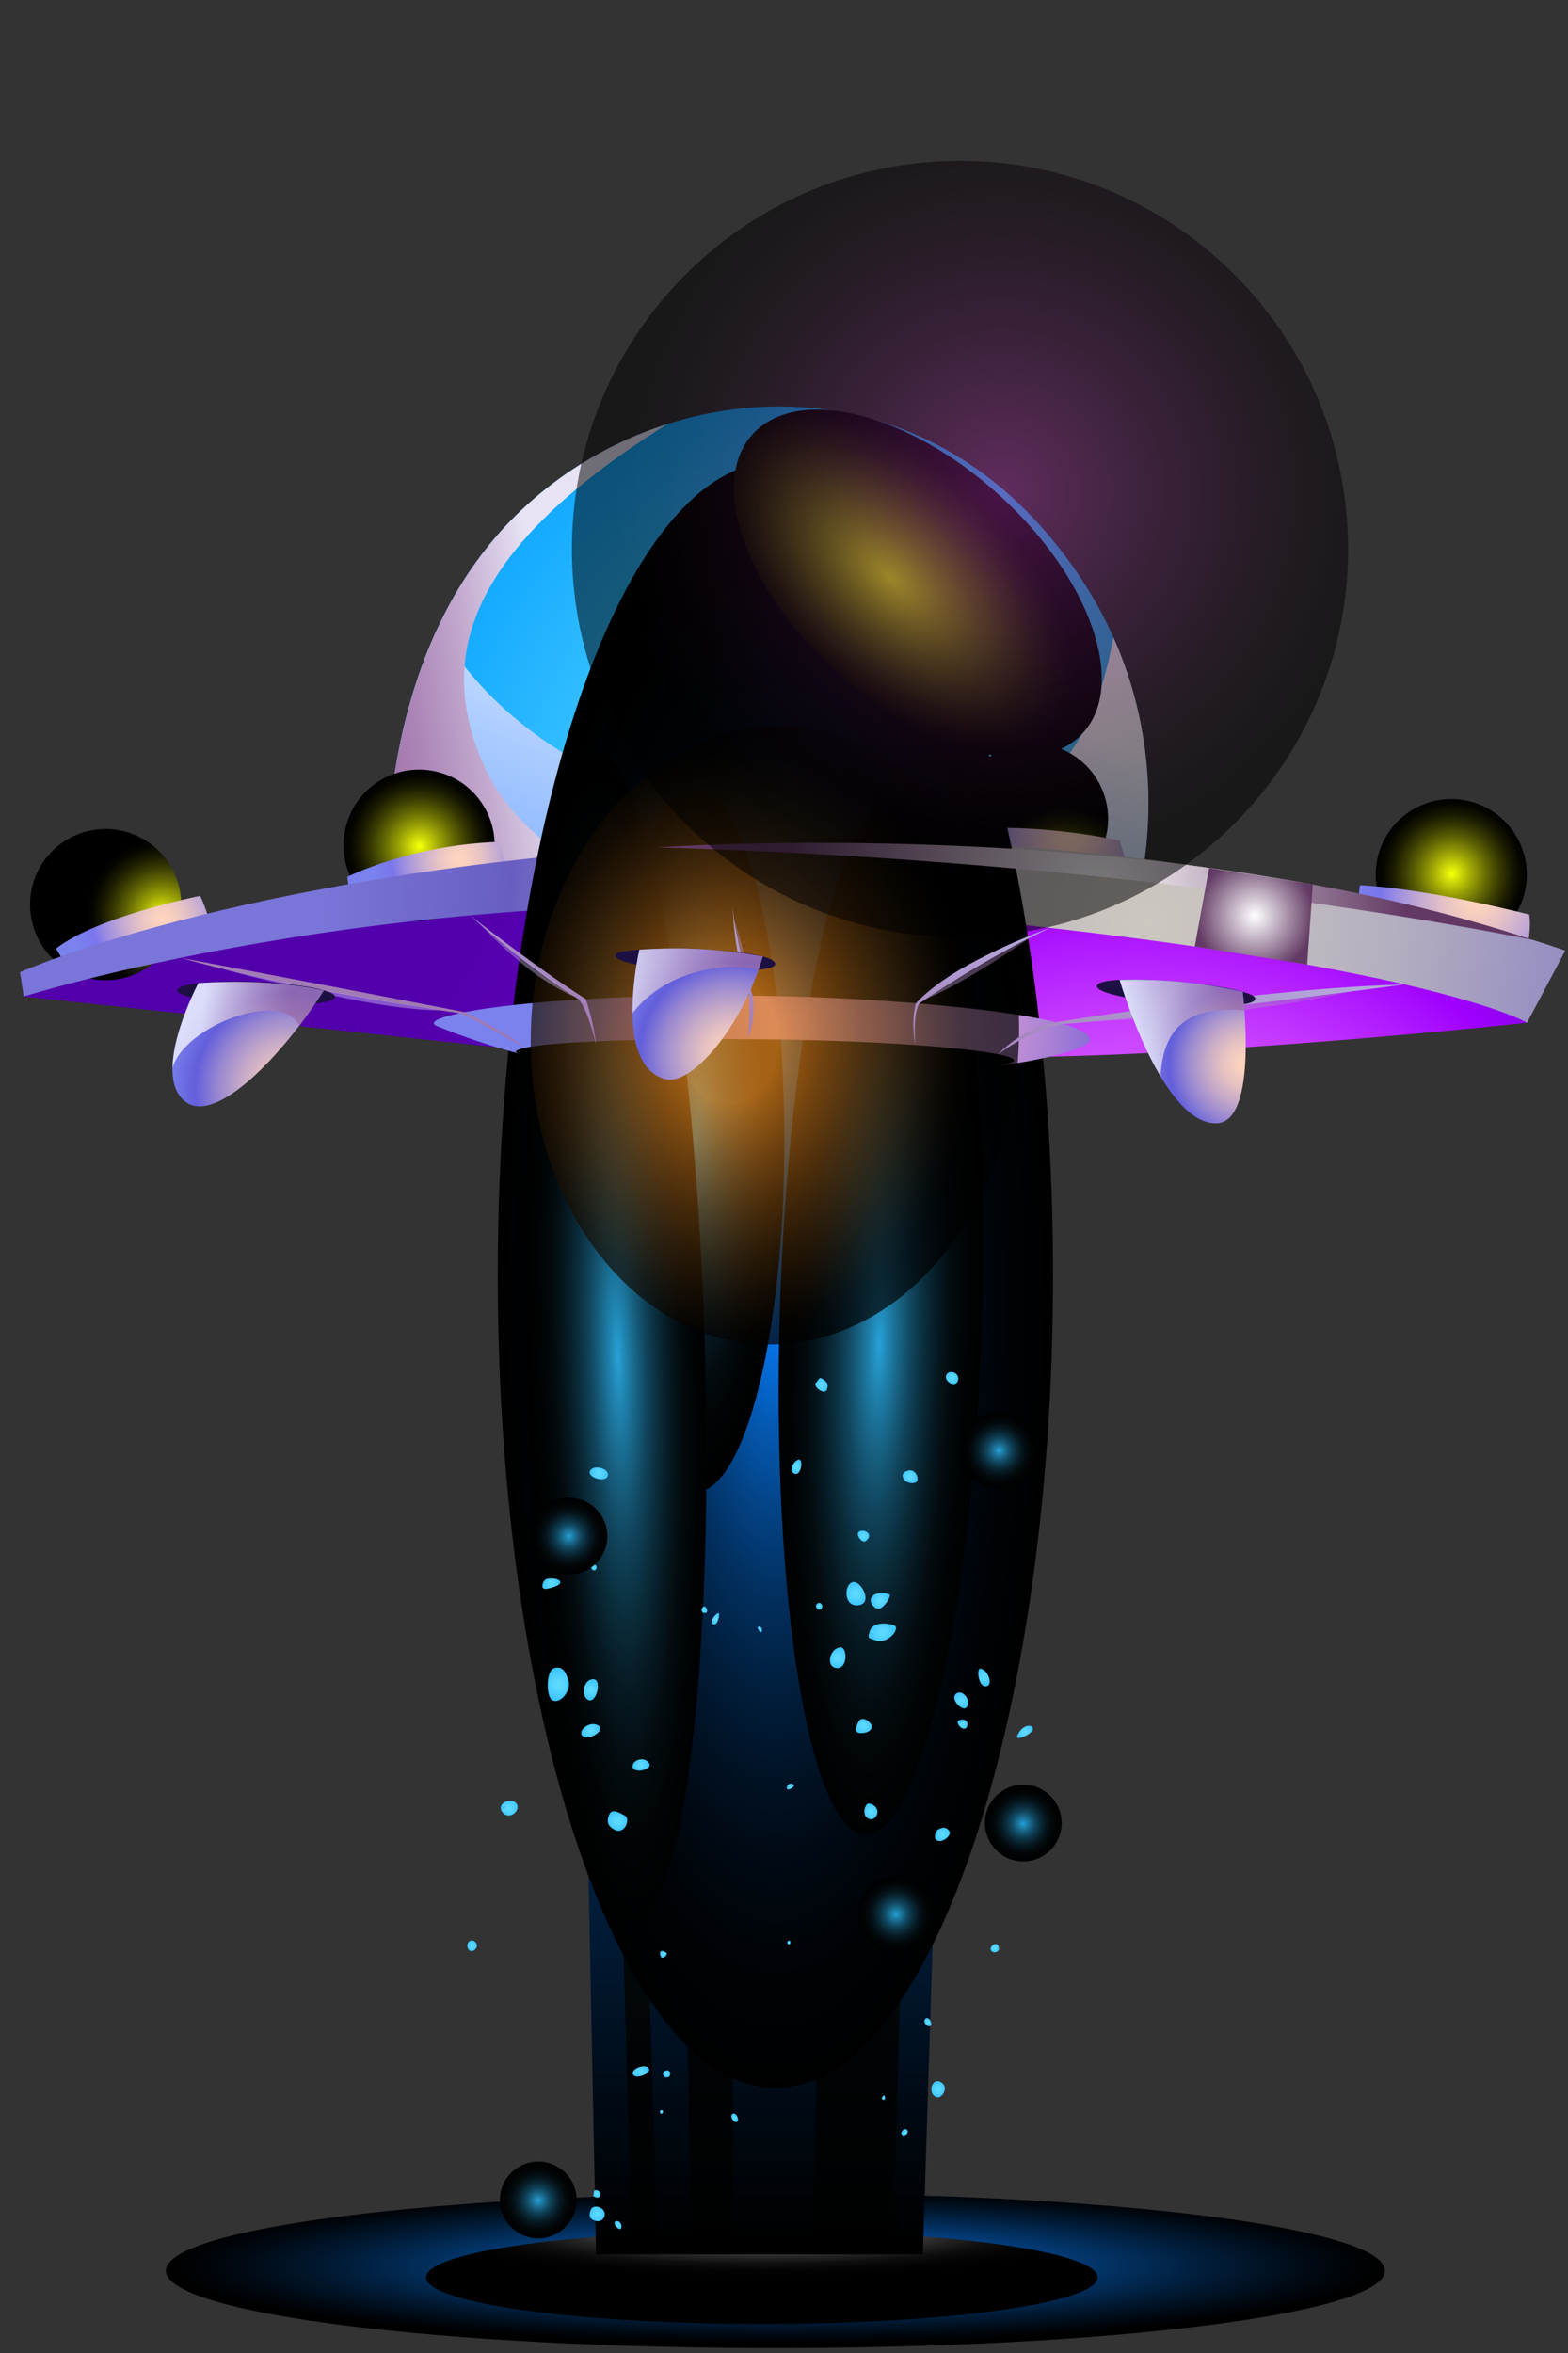 <svg width="160" height="240" viewBox="0 0 160 240" fill="none" xmlns="http://www.w3.org/2000/svg">
<rect x="0" y="0" width="160" height="240" fill="#333333" stroke="none"/>
<path fill-rule="evenodd" clip-rule="evenodd" d="M39.556 92.102C39.556 92.102 37.647 68.616 51.543 53.699C65.09 39.147 90.21 35.655 106.332 53.819C122.455 71.982 115.841 92.231 115.841 92.231L39.556 92.102Z" fill="url(#paint0_radial_313_3117)"/>
<path style="mix-blend-mode:multiply" fill-rule="evenodd" clip-rule="evenodd" d="M115.841 92.231L66.007 92.146L39.556 92.102C39.556 92.102 38.372 77.519 44.668 64.037C45.49 65.408 46.403 66.723 47.4 67.972C59.249 82.841 80.421 85.486 92.48 84.534C106.523 83.429 111.447 76.784 113.611 65.014C120.03 79.406 115.841 92.231 115.841 92.231Z" fill="url(#paint1_linear_313_3117)"/>
<path style="mix-blend-mode:multiply" fill-rule="evenodd" clip-rule="evenodd" d="M66.007 92.146L39.556 92.102C39.556 92.102 38.372 77.519 44.668 64.037C46.403 60.252 48.722 56.763 51.542 53.699C56.077 48.859 61.777 45.263 68.098 43.254C53.731 52.239 48 60.306 47.4 67.972C47.124 71.505 47.941 74.95 49.508 78.36C52.202 84.22 58.398 88.72 66.007 92.146Z" fill="url(#paint2_linear_313_3117)"/>
<path fill-rule="evenodd" clip-rule="evenodd" d="M51.527 106.912L2.421 101.646C2.421 101.646 32.883 89.713 90.439 91.597C147.995 93.481 155.821 104.318 155.821 104.318C155.821 104.318 127.692 107.405 105.742 107.81L51.527 106.912Z" fill="url(#paint3_radial_313_3117)"/>
<path fill-rule="evenodd" clip-rule="evenodd" d="M11.654 90.991C5.373 92.501 7.339 97.545 7.339 97.545L19.298 92.621C19.298 92.621 16.892 89.728 11.654 90.991Z" fill="url(#paint4_linear_313_3117)"/>
<path fill-rule="evenodd" clip-rule="evenodd" d="M42.549 83.906C36.736 85.075 36.99 90.055 36.99 90.055L50.412 87.716C50.412 87.716 48.688 82.65 42.549 83.906Z" fill="url(#paint5_linear_313_3117)"/>
<path fill-rule="evenodd" clip-rule="evenodd" d="M105.776 82.502C100.686 82.502 98.045 85.244 98.045 85.244L112.295 86.045C112.295 86.045 109.72 82.506 105.776 82.502Z" fill="url(#paint6_linear_313_3117)"/>
<path fill-rule="evenodd" clip-rule="evenodd" d="M148.362 87.263C141.592 86.949 140.314 91.873 140.314 91.873L154.894 94.844C154.894 94.844 153.597 87.502 148.362 87.263Z" fill="url(#paint7_linear_313_3117)"/>
<path style="mix-blend-mode:screen" d="M16.99 96.833C19.512 93.402 18.774 88.576 15.343 86.055C11.912 83.534 7.087 84.271 4.565 87.703C2.044 91.134 2.781 95.959 6.213 98.48C9.644 101.002 14.469 100.264 16.99 96.833Z" fill="url(#paint8_radial_313_3117)"/>
<path style="mix-blend-mode:screen" d="M50.194 88.267C51.33 84.163 48.924 79.916 44.82 78.78C40.717 77.645 36.469 80.051 35.334 84.154C34.198 88.258 36.604 92.505 40.708 93.641C44.811 94.777 49.058 92.371 50.194 88.267Z" fill="url(#paint9_radial_313_3117)"/>
<path style="mix-blend-mode:screen" d="M112.991 84.645C113.609 80.432 110.694 76.516 106.481 75.899C102.268 75.281 98.353 78.196 97.735 82.409C97.117 86.621 100.032 90.537 104.245 91.155C108.458 91.772 112.373 88.858 112.991 84.645Z" fill="url(#paint10_radial_313_3117)"/>
<path style="mix-blend-mode:screen" d="M155.138 92.332C156.86 88.438 155.1 83.885 151.206 82.163C147.312 80.44 142.759 82.201 141.037 86.095C139.314 89.989 141.075 94.542 144.969 96.264C148.863 97.986 153.416 96.226 155.138 92.332Z" fill="url(#paint11_radial_313_3117)"/>
<path fill-rule="evenodd" clip-rule="evenodd" d="M5.716 96.753L6.802 98.556L21.593 94.787C21.324 93.613 20.933 92.47 20.428 91.377C20.428 91.377 9.949 93.45 5.716 96.753Z" fill="url(#paint12_radial_313_3117)"/>
<path fill-rule="evenodd" clip-rule="evenodd" d="M35.75 91.584L35.436 89.439C35.436 89.439 41.873 86.202 50.823 85.872L52.155 89.484L35.75 91.584Z" fill="url(#paint13_radial_313_3117)"/>
<path fill-rule="evenodd" clip-rule="evenodd" d="M97.275 84.732L96.739 87.452L115.292 89.195L114.246 85.74C114.246 85.74 105.302 83.699 97.275 84.732Z" fill="url(#paint14_radial_313_3117)"/>
<path fill-rule="evenodd" clip-rule="evenodd" d="M138.772 90.288L138.458 92.709L155.689 97.152C155.689 97.152 156.317 95.061 156.05 93.284C156.041 93.284 145.853 90.652 138.772 90.288Z" fill="url(#paint15_radial_313_3117)"/>
<path fill-rule="evenodd" clip-rule="evenodd" d="M2.041 99.162L2.421 101.646C2.421 101.646 44.028 88.472 94.867 93.356C145.705 98.239 155.82 104.319 155.82 104.319L159.724 96.964C159.724 96.964 123.393 83.797 75.023 85.973C26.652 88.149 2.041 99.162 2.041 99.162Z" fill="url(#paint16_radial_313_3117)"/>
<path fill-rule="evenodd" clip-rule="evenodd" d="M91.208 56.925C90.58 62.791 96.71 63.435 97.153 61.808C97.595 60.181 91.71 52.271 91.208 56.925Z" fill="white"/>
<path fill-rule="evenodd" clip-rule="evenodd" d="M52.645 107.204C53.609 106.363 63.491 105.888 77.503 106.005C91.516 106.121 103.461 107.211 103.452 108.162C103.443 109.114 91.563 109.468 77.55 109.349C63.538 109.23 51.916 107.829 52.645 107.204Z" fill="url(#paint17_linear_313_3117)"/>
<path style="mix-blend-mode:screen" d="M79.121 239.501C113.468 239.501 141.312 235.966 141.312 231.606C141.312 227.246 113.468 223.711 79.121 223.711C44.774 223.711 16.93 227.246 16.93 231.606C16.93 235.966 44.774 239.501 79.121 239.501Z" fill="url(#paint18_radial_313_3117)"/>
<path style="mix-blend-mode:screen" d="M77.736 237.038C96.66 237.038 112.001 234.91 112.001 232.284C112.001 229.658 96.66 227.529 77.736 227.529C58.813 227.529 43.472 229.658 43.472 232.284C43.472 234.91 58.813 237.038 77.736 237.038Z" fill="url(#paint19_radial_313_3117)"/>
<path style="mix-blend-mode:screen" fill-rule="evenodd" clip-rule="evenodd" d="M58.348 106.347L60.822 229.932H94.169L98.045 107.003C98.045 107.003 81.596 104.846 58.348 106.347Z" fill="url(#paint20_linear_313_3117)"/>
<path style="mix-blend-mode:screen" fill-rule="evenodd" clip-rule="evenodd" d="M60.812 106.215L63.24 106.077L67.118 229.923H64.54L60.812 106.215Z" fill="url(#paint21_linear_313_3117)"/>
<path style="mix-blend-mode:screen" fill-rule="evenodd" clip-rule="evenodd" d="M94.496 106.67L85.882 106.058L82.883 229.922H91.107L94.496 106.67Z" fill="url(#paint22_linear_313_3117)"/>
<path style="mix-blend-mode:screen" fill-rule="evenodd" clip-rule="evenodd" d="M68.262 105.923L74.903 105.813L74.769 229.923H70.573L68.262 105.923Z" fill="url(#paint23_linear_313_3117)"/>
<path style="mix-blend-mode:color-dodge" d="M79.121 212.949C94.768 212.949 107.453 175.827 107.453 130.035C107.453 84.243 94.768 47.121 79.121 47.121C63.474 47.121 50.789 84.243 50.789 130.035C50.789 175.827 63.474 212.949 79.121 212.949Z" fill="url(#paint24_radial_313_3117)"/>
<path style="mix-blend-mode:color-dodge" d="M100.202 134.475C101.065 105.238 97.145 81.4 91.447 81.232C85.748 81.064 80.43 104.629 79.567 133.866C78.704 163.104 82.624 186.941 88.323 187.11C94.021 187.278 99.34 163.713 100.202 134.475Z" fill="url(#paint25_radial_313_3117)"/>
<path style="mix-blend-mode:color-dodge" d="M70.956 152.18C75.972 152.18 80.038 136.154 80.038 116.384C80.038 96.614 75.972 80.587 70.956 80.587C65.941 80.587 61.874 96.614 61.874 116.384C61.874 136.154 65.941 152.18 70.956 152.18Z" fill="url(#paint26_radial_313_3117)"/>
<path style="mix-blend-mode:color-dodge" d="M64.739 195.899C69.752 195.736 72.951 168.967 71.884 136.107C70.817 103.248 65.888 76.743 60.874 76.905C55.861 77.068 52.662 103.838 53.73 136.697C54.797 169.556 59.725 196.062 64.739 195.899Z" fill="url(#paint27_radial_313_3117)"/>
<path fill-rule="evenodd" clip-rule="evenodd" d="M47.736 198.711C48.05 199.446 49.014 198.639 48.54 198.121C48.066 197.602 47.501 198.18 47.736 198.711Z" fill="url(#paint28_radial_313_3117)"/>
<path fill-rule="evenodd" clip-rule="evenodd" d="M51.254 184.821C51.926 185.744 53.201 184.67 52.708 183.97C52.215 183.27 50.582 183.901 51.254 184.821Z" fill="url(#paint29_radial_313_3117)"/>
<path fill-rule="evenodd" clip-rule="evenodd" d="M62.722 186.633C63.746 187.167 64.383 185.509 63.749 185.179C63.114 184.849 62.395 184.391 62.122 185.179C61.849 185.967 62.147 186.331 62.722 186.633Z" fill="url(#paint30_radial_313_3117)"/>
<path fill-rule="evenodd" clip-rule="evenodd" d="M64.553 180.227C64.656 180.962 66.735 180.494 66.204 179.793C65.674 179.093 64.459 179.561 64.553 180.227Z" fill="url(#paint31_radial_313_3117)"/>
<path fill-rule="evenodd" clip-rule="evenodd" d="M59.394 177.011C59.887 177.658 61.862 176.552 61.071 176.006C60.279 175.46 58.96 176.439 59.394 177.011Z" fill="url(#paint32_radial_313_3117)"/>
<path fill-rule="evenodd" clip-rule="evenodd" d="M59.936 173.343C60.847 173.971 61.507 171.22 60.508 171.267C59.509 171.314 59.305 172.906 59.936 173.343Z" fill="url(#paint33_radial_313_3117)"/>
<path fill-rule="evenodd" clip-rule="evenodd" d="M56.391 173.437C57.248 173.805 58.275 172.382 58.021 171.478C57.766 170.573 57.424 169.876 56.551 170.146C55.678 170.416 55.716 173.152 56.391 173.437Z" fill="url(#paint34_radial_313_3117)"/>
<path fill-rule="evenodd" clip-rule="evenodd" d="M54.139 224.618C54.454 225.67 56.275 224.471 55.735 223.975C55.195 223.478 53.967 224.044 54.139 224.618Z" fill="url(#paint35_radial_313_3117)"/>
<path fill-rule="evenodd" clip-rule="evenodd" d="M60.709 226.506C60.848 226.567 61.002 226.582 61.15 226.549C61.298 226.516 61.432 226.436 61.532 226.322C61.632 226.208 61.692 226.065 61.705 225.914C61.718 225.763 61.683 225.612 61.604 225.482C61.362 225.09 60.48 224.791 60.25 225.482C60.021 226.173 60.319 226.386 60.709 226.506Z" fill="url(#paint36_radial_313_3117)"/>
<path fill-rule="evenodd" clip-rule="evenodd" d="M60.709 224.085C61.269 224.333 61.363 223.799 61.193 223.585C61.023 223.372 60.606 223.271 60.593 223.585C60.581 223.899 60.433 223.965 60.709 224.085Z" fill="url(#paint37_radial_313_3117)"/>
<path fill-rule="evenodd" clip-rule="evenodd" d="M62.829 226.559C62.405 226.713 63.187 227.599 63.366 227.303C63.545 227.008 63.25 226.408 62.829 226.559Z" fill="url(#paint38_radial_313_3117)"/>
<path fill-rule="evenodd" clip-rule="evenodd" d="M64.565 211.476C64.628 212.208 66.449 211.545 66.227 211.008C66.004 210.471 64.515 210.892 64.565 211.476Z" fill="url(#paint39_radial_313_3117)"/>
<path fill-rule="evenodd" clip-rule="evenodd" d="M67.885 211.872C68.265 211.912 68.388 211.796 68.388 211.476C68.388 211.156 67.979 211.083 67.759 211.281C67.717 211.324 67.686 211.376 67.67 211.434C67.653 211.491 67.65 211.552 67.663 211.61C67.675 211.669 67.702 211.723 67.741 211.769C67.78 211.815 67.829 211.85 67.885 211.872Z" fill="url(#paint40_radial_313_3117)"/>
<path fill-rule="evenodd" clip-rule="evenodd" d="M67.445 215.593C67.568 215.672 67.797 215.31 67.561 215.238C67.326 215.166 67.241 215.464 67.445 215.593Z" fill="url(#paint41_radial_313_3117)"/>
<path fill-rule="evenodd" clip-rule="evenodd" d="M74.724 215.631C74.41 215.891 74.954 216.651 75.227 216.4C75.5 216.149 75.045 215.37 74.724 215.631Z" fill="url(#paint42_radial_313_3117)"/>
<path fill-rule="evenodd" clip-rule="evenodd" d="M92.019 217.716C92.242 218.008 92.703 217.619 92.628 217.377C92.617 217.33 92.593 217.287 92.56 217.252C92.527 217.218 92.486 217.192 92.44 217.178C92.394 217.164 92.345 217.162 92.298 217.173C92.251 217.184 92.208 217.206 92.172 217.239C92.066 217.371 91.884 217.54 92.019 217.716Z" fill="url(#paint43_radial_313_3117)"/>
<path fill-rule="evenodd" clip-rule="evenodd" d="M90.112 214.18C90.426 214.243 90.329 213.706 90.178 213.744C90.027 213.781 89.87 214.13 90.112 214.18Z" fill="url(#paint44_radial_313_3117)"/>
<path fill-rule="evenodd" clip-rule="evenodd" d="M95.589 213.916C96.166 214.07 96.911 212.804 95.953 212.346C94.995 211.887 94.656 213.671 95.589 213.916Z" fill="url(#paint45_radial_313_3117)"/>
<path fill-rule="evenodd" clip-rule="evenodd" d="M94.986 206.593C94.785 206.907 94.109 206.307 94.401 205.937C94.694 205.566 95.174 206.291 94.986 206.593Z" fill="url(#paint46_radial_313_3117)"/>
<path fill-rule="evenodd" clip-rule="evenodd" d="M101.084 198.843C101.185 199.311 102.099 199.194 101.907 198.573C101.715 197.951 101.009 198.491 101.084 198.843Z" fill="url(#paint47_radial_313_3117)"/>
<path fill-rule="evenodd" clip-rule="evenodd" d="M91.4 195.432C91.456 195.47 91.522 195.492 91.591 195.496C91.659 195.499 91.727 195.484 91.788 195.452C91.848 195.419 91.898 195.371 91.934 195.313C91.969 195.254 91.987 195.186 91.987 195.118C91.949 194.977 91.673 194.901 91.475 194.992C91.277 195.083 91.258 195.363 91.4 195.432Z" fill="url(#paint48_radial_313_3117)"/>
<path fill-rule="evenodd" clip-rule="evenodd" d="M80.409 198.28C80.722 198.5 80.685 197.882 80.531 197.926C80.377 197.97 80.22 198.149 80.409 198.28Z" fill="url(#paint49_radial_313_3117)"/>
<path fill-rule="evenodd" clip-rule="evenodd" d="M95.529 187.654C96.073 188.125 97.206 187.17 96.858 186.74C96.509 186.31 96.204 186.391 95.812 186.555C95.419 186.718 95.278 187.434 95.529 187.654Z" fill="url(#paint50_radial_313_3117)"/>
<path fill-rule="evenodd" clip-rule="evenodd" d="M101.734 185.094C101.552 185.506 100.745 184.645 101.21 184.397C101.675 184.149 101.901 184.711 101.734 185.094Z" fill="url(#paint51_radial_313_3117)"/>
<path fill-rule="evenodd" clip-rule="evenodd" d="M104.702 185.204C104.074 185.355 104.9 186.146 105.214 185.933C105.528 185.719 105.302 185.063 104.702 185.204Z" fill="url(#paint52_radial_313_3117)"/>
<path fill-rule="evenodd" clip-rule="evenodd" d="M88.608 185.496C89.236 185.81 89.66 185.003 89.512 184.614C89.445 184.425 89.323 184.262 89.162 184.144C89.001 184.026 88.807 183.96 88.608 183.954C88.265 183.998 87.901 185.154 88.608 185.496Z" fill="url(#paint53_radial_313_3117)"/>
<path fill-rule="evenodd" clip-rule="evenodd" d="M80.292 182.331C80.226 182.795 81.062 182.296 81.03 182.098C80.999 181.9 80.377 181.756 80.292 182.331Z" fill="url(#paint54_radial_313_3117)"/>
<path fill-rule="evenodd" clip-rule="evenodd" d="M67.401 199.509C67.549 199.983 68.148 199.386 68.029 199.213C67.91 199.041 67.143 198.692 67.401 199.509Z" fill="url(#paint55_radial_313_3117)"/>
<path fill-rule="evenodd" clip-rule="evenodd" d="M103.807 177.011C103.512 177.639 105.063 177.011 105.358 176.486C105.654 175.962 104.47 175.604 103.807 177.011Z" fill="url(#paint56_radial_313_3117)"/>
<path fill-rule="evenodd" clip-rule="evenodd" d="M98.707 176.028C98.44 176.879 97.31 175.67 97.875 175.453C98.44 175.237 98.845 175.604 98.707 176.028Z" fill="url(#paint57_radial_313_3117)"/>
<path fill-rule="evenodd" clip-rule="evenodd" d="M98.573 174.188C98.152 174.546 96.874 173.246 97.58 172.74C98.287 172.235 99.241 173.623 98.573 174.188Z" fill="url(#paint58_radial_313_3117)"/>
<path fill-rule="evenodd" clip-rule="evenodd" d="M100.023 170.19C99.634 170.159 99.813 172.075 100.61 171.996C101.408 171.918 100.824 170.266 100.023 170.19Z" fill="url(#paint59_radial_313_3117)"/>
<path fill-rule="evenodd" clip-rule="evenodd" d="M89.227 167.27C90.608 167.829 91.871 166.083 91.283 165.81C90.696 165.536 89.117 165.376 88.787 166.29C88.457 167.204 88.68 167.05 89.227 167.27Z" fill="url(#paint60_radial_313_3117)"/>
<path fill-rule="evenodd" clip-rule="evenodd" d="M85.794 168.026C84.654 168.048 84.208 170.052 85.37 170.137C86.532 170.222 86.46 168.014 85.794 168.026Z" fill="url(#paint61_radial_313_3117)"/>
<path fill-rule="evenodd" clip-rule="evenodd" d="M87.619 175.579C87.248 176.238 87.138 176.801 87.933 176.772C88.727 176.744 89.148 176.289 88.875 175.858C88.602 175.428 87.908 175.055 87.619 175.579Z" fill="url(#paint62_radial_313_3117)"/>
<path fill-rule="evenodd" clip-rule="evenodd" d="M77.724 166.428C77.632 166.67 77.152 166.01 77.384 165.91C77.617 165.809 77.83 166.145 77.724 166.428Z" fill="url(#paint63_radial_313_3117)"/>
<path fill-rule="evenodd" clip-rule="evenodd" d="M72.771 165.652C73.239 165.938 73.531 164.471 73.292 164.525C73.054 164.578 72.328 165.388 72.771 165.652Z" fill="url(#paint64_radial_313_3117)"/>
<path fill-rule="evenodd" clip-rule="evenodd" d="M71.813 163.859C71.414 164.073 71.578 164.607 71.983 164.522C72.388 164.437 72.014 163.746 71.813 163.859Z" fill="url(#paint65_radial_313_3117)"/>
<path fill-rule="evenodd" clip-rule="evenodd" d="M83.602 163.489C83.14 163.489 83.178 164.195 83.602 164.189C84.026 164.183 83.976 163.498 83.602 163.489Z" fill="url(#paint66_radial_313_3117)"/>
<path fill-rule="evenodd" clip-rule="evenodd" d="M87.132 161.359C86.14 161.359 85.97 163.872 87.537 163.733C89.104 163.595 87.946 161.363 87.132 161.359Z" fill="url(#paint67_radial_313_3117)"/>
<path fill-rule="evenodd" clip-rule="evenodd" d="M89.233 162.635C88.291 163.215 89.315 164.359 89.861 164.035C90.408 163.712 90.941 162.779 90.766 162.635C90.524 162.527 90.263 162.472 89.999 162.472C89.735 162.472 89.474 162.527 89.233 162.635Z" fill="url(#paint68_radial_313_3117)"/>
<path fill-rule="evenodd" clip-rule="evenodd" d="M88.313 157.199C87.973 157.447 87.169 156.439 87.716 156.188C88.262 155.936 89.217 156.533 88.313 157.199Z" fill="url(#paint69_radial_313_3117)"/>
<path fill-rule="evenodd" clip-rule="evenodd" d="M92.135 150.698C92.291 151.285 93.41 151.486 93.588 151.034C93.767 150.582 93.309 149.828 92.694 149.988C92.078 150.148 92.062 150.428 92.135 150.698Z" fill="url(#paint70_radial_313_3117)"/>
<path fill-rule="evenodd" clip-rule="evenodd" d="M81.087 150.324C81.762 150.553 81.985 148.851 81.526 148.87C81.068 148.889 80.333 150.067 81.087 150.324Z" fill="url(#paint71_radial_313_3117)"/>
<path fill-rule="evenodd" clip-rule="evenodd" d="M60.873 159.956C60.7 160.458 60.153 159.993 60.37 159.698C60.41 159.643 60.469 159.604 60.535 159.588C60.601 159.573 60.671 159.581 60.731 159.612C60.792 159.643 60.84 159.695 60.865 159.758C60.891 159.821 60.894 159.891 60.873 159.956Z" fill="url(#paint72_radial_313_3117)"/>
<path fill-rule="evenodd" clip-rule="evenodd" d="M58.583 157.311C59.001 157.468 59.714 157.267 59.626 156.997C59.538 156.727 59.064 155.857 58.583 156.002C58.103 156.146 57.691 156.972 58.583 157.311Z" fill="url(#paint73_radial_313_3117)"/>
<path fill-rule="evenodd" clip-rule="evenodd" d="M55.596 161.158C55.238 161.551 55.251 162.135 55.725 162.063C56.199 161.991 57.239 161.73 57.167 161.344C57.094 160.957 55.851 160.891 55.596 161.158Z" fill="url(#paint74_radial_313_3117)"/>
<path fill-rule="evenodd" clip-rule="evenodd" d="M62.038 150.425C62.006 151.323 59.893 150.739 60.197 150.048C60.502 149.357 62.066 149.712 62.038 150.425Z" fill="url(#paint75_radial_313_3117)"/>
<path fill-rule="evenodd" clip-rule="evenodd" d="M84.384 141.704C84.189 142.401 82.873 141.418 83.266 141.023C83.658 140.627 83.545 140.36 84.057 140.737C84.569 141.114 84.484 141.334 84.384 141.704Z" fill="url(#paint76_radial_313_3117)"/>
<path fill-rule="evenodd" clip-rule="evenodd" d="M96.606 140.746C96.842 141.158 97.51 141.374 97.724 140.897C97.769 140.799 97.79 140.692 97.784 140.584C97.778 140.477 97.746 140.372 97.692 140.279C97.637 140.187 97.56 140.109 97.468 140.052C97.377 139.996 97.272 139.962 97.165 139.955C97.063 139.929 96.956 139.934 96.857 139.97C96.759 140.006 96.673 140.072 96.612 140.158C96.552 140.244 96.519 140.346 96.518 140.451C96.516 140.556 96.547 140.659 96.606 140.746Z" fill="url(#paint77_radial_313_3117)"/>
<path fill-rule="evenodd" clip-rule="evenodd" d="M101.687 148.465C101.954 148.99 102.884 148.892 103.078 148.214C103.273 147.536 102.909 147.005 102.24 147.112C101.571 147.219 101.42 147.944 101.687 148.465Z" fill="url(#paint78_radial_313_3117)"/>
<path style="mix-blend-mode:color-dodge" d="M60.829 159.449C62.358 157.92 62.358 155.44 60.829 153.911C59.299 152.382 56.82 152.382 55.291 153.911C53.761 155.44 53.761 157.92 55.291 159.449C56.82 160.978 59.299 160.979 60.829 159.449Z" fill="url(#paint79_radial_313_3117)"/>
<path style="mix-blend-mode:color-dodge" d="M104.706 150.716C106.235 149.187 106.235 146.707 104.706 145.178C103.176 143.648 100.697 143.649 99.168 145.178C97.638 146.707 97.638 149.187 99.168 150.716C100.697 152.245 103.176 152.245 104.706 150.716Z" fill="url(#paint80_radial_313_3117)"/>
<path style="mix-blend-mode:color-dodge" d="M58.737 225.287C59.234 223.182 57.93 221.073 55.825 220.576C53.721 220.08 51.611 221.383 51.115 223.488C50.618 225.593 51.921 227.702 54.026 228.199C56.131 228.696 58.24 227.392 58.737 225.287Z" fill="url(#paint81_radial_313_3117)"/>
<path style="mix-blend-mode:color-dodge" d="M108.228 186.844C108.724 184.739 107.421 182.63 105.316 182.133C103.211 181.637 101.102 182.94 100.605 185.045C100.108 187.15 101.412 189.259 103.517 189.756C105.622 190.253 107.731 188.949 108.228 186.844Z" fill="url(#paint82_radial_313_3117)"/>
<path style="mix-blend-mode:color-dodge" d="M91.434 199.172C93.597 199.172 95.35 197.419 95.35 195.256C95.35 193.094 93.597 191.34 91.434 191.34C89.271 191.34 87.518 193.094 87.518 195.256C87.518 197.419 89.271 199.172 91.434 199.172Z" fill="url(#paint83_radial_313_3117)"/>
<path fill-rule="evenodd" clip-rule="evenodd" d="M111.202 106.115C111.08 106.928 106.212 108.197 101.894 108.696C102.899 108.545 103.464 108.366 103.464 108.162C103.464 107.22 91.531 106.124 77.516 106.005C63.501 105.886 53.621 106.363 52.657 107.205C52.566 107.283 52.676 107.377 52.971 107.478C50.13 106.716 47.338 105.781 44.611 104.677C41.839 103.543 56.463 101.05 80.141 101.621C92.856 101.929 111.582 103.631 111.202 106.115Z" fill="url(#paint84_radial_313_3117)"/>
<path style="mix-blend-mode:screen" opacity="0.69" d="M103.952 106.62C104.682 89.203 94.134 74.617 80.393 74.041C66.651 73.465 54.92 87.117 54.19 104.534C53.46 121.951 64.008 136.537 77.749 137.113C91.491 137.689 103.222 124.036 103.952 106.62Z" fill="url(#paint85_radial_313_3117)"/>
<path style="mix-blend-mode:multiply" fill-rule="evenodd" clip-rule="evenodd" d="M47.956 93.368C47.956 93.368 54.991 98.892 59.78 101.907C60.271 103.416 60.62 104.968 60.822 106.542C60.822 106.542 60.044 103.087 59.064 101.951C55.138 99.39 51.424 96.52 47.956 93.368Z" fill="url(#paint86_linear_313_3117)"/>
<path style="mix-blend-mode:multiply" fill-rule="evenodd" clip-rule="evenodd" d="M18.446 97.699C18.446 97.699 35.272 100.864 47.409 103.235C47.409 103.235 51.806 105.345 53.511 106.859C53.511 106.859 48.304 103.847 46.791 103.332C46.791 103.332 29.736 100.946 18.446 97.699Z" fill="url(#paint87_linear_313_3117)"/>
<path style="mix-blend-mode:multiply" fill-rule="evenodd" clip-rule="evenodd" d="M74.768 92.288C74.768 92.288 74.768 97.099 76.445 101.555C76.445 101.555 76.561 104.319 76.3 105.996C76.838 104.582 77.011 103.056 76.803 101.558C76.803 101.558 74.793 95.033 74.768 92.288Z" fill="url(#paint88_linear_313_3117)"/>
<path style="mix-blend-mode:multiply" fill-rule="evenodd" clip-rule="evenodd" d="M93.397 106.589C93.397 106.589 93.12 103.448 93.796 102.359C93.796 102.359 100.654 97.648 107.164 94.646C104.3 95.681 101.519 96.931 98.842 98.383C94.888 100.581 93.472 102.334 93.472 102.334C93.472 102.334 92.907 103.957 93.397 106.589Z" fill="url(#paint89_linear_313_3117)"/>
<path style="mix-blend-mode:multiply" fill-rule="evenodd" clip-rule="evenodd" d="M101.848 107.531C101.848 107.531 104.388 104.764 107.77 104.271C107.77 104.271 128.92 100.779 143.316 100.415C143.316 100.415 119.748 103.612 108.48 104.46C108.48 104.46 105.98 104.576 101.848 107.531Z" fill="url(#paint90_linear_313_3117)"/>
<path style="mix-blend-mode:screen" fill-rule="evenodd" clip-rule="evenodd" d="M67.118 86.437C67.118 86.437 117.175 82.791 156.439 95.886C156.439 95.886 118.585 87.875 67.118 86.437Z" fill="url(#paint91_radial_313_3117)"/>
<path style="mix-blend-mode:screen" fill-rule="evenodd" clip-rule="evenodd" d="M121.914 96.543L123.378 88.544L133.964 90.215L133.383 98.392L121.914 96.543Z" fill="url(#paint92_radial_313_3117)"/>
<path style="mix-blend-mode:screen" opacity="0.44" fill-rule="evenodd" clip-rule="evenodd" d="M44.96 103.063C44.96 103.063 33.291 101.276 22.554 98.789C22.554 98.789 27.032 100.045 34.173 101.593C41.314 103.141 44.96 103.063 44.96 103.063Z" fill="url(#paint93_linear_313_3117)"/>
<path style="mix-blend-mode:screen" opacity="0.44" fill-rule="evenodd" clip-rule="evenodd" d="M58.702 101.715C58.702 101.715 51.822 96.691 49.281 94.561C50.816 96.2 52.481 97.712 54.259 99.084C55.643 100.115 57.133 100.997 58.702 101.715Z" fill="url(#paint94_linear_313_3117)"/>
<path style="mix-blend-mode:screen" opacity="0.44" fill-rule="evenodd" clip-rule="evenodd" d="M74.903 93.764C75.7 96.13 76.283 98.563 76.646 101.034C76.646 101.034 75.195 96.015 74.903 93.764Z" fill="url(#paint95_linear_313_3117)"/>
<path style="mix-blend-mode:screen" opacity="0.44" fill-rule="evenodd" clip-rule="evenodd" d="M94.492 101.891C94.492 101.891 100.808 97.764 105.229 95.579C105.229 95.579 98.782 100.091 94.492 101.891Z" fill="url(#paint96_linear_313_3117)"/>
<path style="mix-blend-mode:screen" opacity="0.44" fill-rule="evenodd" clip-rule="evenodd" d="M137.575 101.213C137.575 101.213 131.241 101.989 111.774 104.181C111.774 104.181 119.989 103.775 125.906 103.128C131.822 102.482 137.575 101.213 137.575 101.213Z" fill="url(#paint97_linear_313_3117)"/>
<path style="mix-blend-mode:screen" d="M110.527 74.741C115.064 69.71 111.189 58.819 101.871 50.415C92.554 42.011 81.322 39.275 76.784 44.306C72.247 49.336 76.122 60.227 85.44 68.632C94.758 77.036 105.99 79.771 110.527 74.741Z" fill="url(#paint98_radial_313_3117)"/>
<path style="mix-blend-mode:color-dodge" opacity="0.52" d="M125.962 84.01C141.427 68.544 141.427 43.469 125.962 28.003C110.496 12.538 85.421 12.538 69.955 28.003C54.489 43.469 54.489 68.544 69.955 84.01C85.421 99.476 110.496 99.476 125.962 84.01Z" fill="url(#paint99_radial_313_3117)"/>
<path d="M34.187 101.677C34.215 101.018 30.636 100.334 26.193 100.147C21.75 99.961 18.125 100.344 18.098 101.003C18.07 101.661 21.65 102.346 26.093 102.532C30.536 102.718 34.16 102.335 34.187 101.677Z" fill="#1C1042"/>
<path fill-rule="evenodd" clip-rule="evenodd" d="M20.233 100.283C20.233 100.283 15.316 109.55 18.905 112.361C22.045 114.826 29.014 107.418 33.036 101.034C33.036 101.034 27.83 99.73 20.233 100.283Z" fill="url(#paint100_radial_313_3117)"/>
<path style="mix-blend-mode:multiply" opacity="0.73" fill-rule="evenodd" clip-rule="evenodd" d="M33.039 101.034C32.283 102.23 31.425 103.464 30.527 104.658C28.935 100.845 18.801 104.604 17.611 108.916C17.658 105.166 20.249 100.283 20.249 100.283C27.833 99.73 33.039 101.034 33.039 101.034Z" fill="url(#paint101_linear_313_3117)"/>
<path fill-rule="evenodd" clip-rule="evenodd" d="M62.829 97.328C62.009 99.033 79.052 99.705 79.108 98.358C79.181 96.571 63.269 96.414 62.829 97.328Z" fill="#1C1042"/>
<path fill-rule="evenodd" clip-rule="evenodd" d="M67.897 110.075C70.592 110.781 75.748 104.689 77.836 97.567C73.686 96.795 69.454 96.562 65.244 96.873C65.244 96.873 62.48 108.649 67.897 110.075Z" fill="url(#paint102_radial_313_3117)"/>
<path style="mix-blend-mode:multiply" opacity="0.73" fill-rule="evenodd" clip-rule="evenodd" d="M77.836 97.567C77.695 98.044 77.541 98.509 77.374 98.989C75.418 98.123 68.287 98.452 64.54 103.339C64.543 101.164 64.778 98.997 65.243 96.873C69.453 96.562 73.686 96.795 77.836 97.567Z" fill="url(#paint103_linear_313_3117)"/>
<path fill-rule="evenodd" clip-rule="evenodd" d="M111.984 100.446C110.92 101.954 126.958 103.445 128.041 102.017C129.124 100.588 112.945 99.087 111.984 100.446Z" fill="#1C1042"/>
<path fill-rule="evenodd" clip-rule="evenodd" d="M124.2 114.571C128.434 114.352 126.81 101.162 126.81 101.162C122.691 100.227 118.47 99.818 114.249 99.947C114.249 99.947 118.617 114.86 124.2 114.571Z" fill="url(#paint104_radial_313_3117)"/>
<path style="mix-blend-mode:multiply" opacity="0.73" fill-rule="evenodd" clip-rule="evenodd" d="M126.81 101.178C126.81 101.178 126.901 101.929 126.986 103.062C120.517 102.484 118.661 105.549 118.416 109.779C115.878 105.515 114.252 99.957 114.252 99.957C118.473 99.828 122.693 100.239 126.81 101.178Z" fill="url(#paint105_linear_313_3117)"/>
<defs>
<radialGradient id="paint0_radial_313_3117" cx="0" cy="0" r="1" gradientUnits="userSpaceOnUse" gradientTransform="translate(87.531 84.135) rotate(-8.69) scale(53.141 53.141)">
<stop offset="0.01" stop-color="#60DBFF"/>
<stop offset="0.18" stop-color="#56D5FF"/>
<stop offset="0.48" stop-color="#3CC4FF"/>
<stop offset="0.86" stop-color="#12A9FF"/>
<stop offset="1" stop-color="#009DFF"/>
</radialGradient>
<linearGradient id="paint1_linear_313_3117" x1="85.723" y1="64.473" x2="69.718" y2="104.361" gradientUnits="userSpaceOnUse">
<stop stop-color="white"/>
<stop offset="0.1" stop-color="#EDF4FF"/>
<stop offset="0.39" stop-color="#BED7FF"/>
<stop offset="0.65" stop-color="#9CC2FF"/>
<stop offset="0.86" stop-color="#88B6FF"/>
<stop offset="1" stop-color="#80B1FF"/>
</linearGradient>
<linearGradient id="paint2_linear_313_3117" x1="55.822" y1="69.313" x2="34.443" y2="72.581" gradientUnits="userSpaceOnUse">
<stop stop-color="#E7E3F4"/>
<stop offset="0.07" stop-color="#DFD6EC"/>
<stop offset="0.37" stop-color="#C1A7CD"/>
<stop offset="0.64" stop-color="#AC85B7"/>
<stop offset="0.86" stop-color="#9F71A9"/>
<stop offset="1" stop-color="#9A69A4"/>
</linearGradient>
<radialGradient id="paint3_radial_313_3117" cx="0" cy="0" r="1" gradientUnits="userSpaceOnUse" gradientTransform="translate(116.138 140.836) rotate(-8.69) scale(83.137 83.137)">
<stop offset="0.01" stop-color="#FF9AFF"/>
<stop offset="0.08" stop-color="#FB94FF"/>
<stop offset="0.18" stop-color="#F183FF"/>
<stop offset="0.3" stop-color="#E068FF"/>
<stop offset="0.43" stop-color="#C841FF"/>
<stop offset="0.56" stop-color="#A910FF"/>
<stop offset="0.6" stop-color="#9F00FF"/>
<stop offset="0.64" stop-color="#9100F0"/>
<stop offset="0.73" stop-color="#7600D2"/>
<stop offset="0.83" stop-color="#6200BC"/>
<stop offset="0.92" stop-color="#5600AF"/>
<stop offset="1" stop-color="#5200AB"/>
</radialGradient>
<linearGradient id="paint4_linear_313_3117" x1="13.934" y1="96.111" x2="11.56" y2="91.159" gradientUnits="userSpaceOnUse">
<stop offset="0.01" stop-color="#FFCC00"/>
<stop offset="0.22" stop-color="#FEC902"/>
<stop offset="0.41" stop-color="#FCBE08"/>
<stop offset="0.58" stop-color="#F8AD13"/>
<stop offset="0.75" stop-color="#F29422"/>
<stop offset="0.91" stop-color="#EA7435"/>
<stop offset="1" stop-color="#E55E42"/>
</linearGradient>
<linearGradient id="paint5_linear_313_3117" x1="44.282" y1="90.399" x2="42.481" y2="84.663" gradientUnits="userSpaceOnUse">
<stop offset="0.01" stop-color="#FFCC00"/>
<stop offset="0.22" stop-color="#FEC902"/>
<stop offset="0.41" stop-color="#FCBE08"/>
<stop offset="0.58" stop-color="#F8AD13"/>
<stop offset="0.75" stop-color="#F29422"/>
<stop offset="0.91" stop-color="#EA7435"/>
<stop offset="1" stop-color="#E55E42"/>
</linearGradient>
<linearGradient id="paint6_linear_313_3117" x1="105.006" y1="88.291" x2="105.565" y2="81.807" gradientUnits="userSpaceOnUse">
<stop offset="0.01" stop-color="#FFCC00"/>
<stop offset="0.22" stop-color="#FEC902"/>
<stop offset="0.41" stop-color="#FCBE08"/>
<stop offset="0.58" stop-color="#F8AD13"/>
<stop offset="0.75" stop-color="#F29422"/>
<stop offset="0.91" stop-color="#EA7435"/>
<stop offset="1" stop-color="#E55E42"/>
</linearGradient>
<linearGradient id="paint7_linear_313_3117" x1="147.576" y1="94.263" x2="148.26" y2="87.392" gradientUnits="userSpaceOnUse">
<stop offset="0.01" stop-color="#FFCC00"/>
<stop offset="0.22" stop-color="#FEC902"/>
<stop offset="0.41" stop-color="#FCBE08"/>
<stop offset="0.58" stop-color="#F8AD13"/>
<stop offset="0.75" stop-color="#F29422"/>
<stop offset="0.91" stop-color="#EA7435"/>
<stop offset="1" stop-color="#E55E42"/>
</linearGradient>
<radialGradient id="paint8_radial_313_3117" cx="0" cy="0" r="1" gradientUnits="userSpaceOnUse" gradientTransform="translate(16.559 93.358) rotate(-8.69) scale(7.741)">
<stop offset="0.01" stop-color="#F4FF09"/>
<stop offset="0.07" stop-color="#DFE908"/>
<stop offset="0.27" stop-color="#9CA306"/>
<stop offset="0.46" stop-color="#646904"/>
<stop offset="0.63" stop-color="#393C02"/>
<stop offset="0.78" stop-color="#1A1B01"/>
<stop offset="0.91" stop-color="#070700"/>
<stop offset="1"/>
</radialGradient>
<radialGradient id="paint9_radial_313_3117" cx="0" cy="0" r="1" gradientUnits="userSpaceOnUse" gradientTransform="translate(42.794 86.306) rotate(-8.68) scale(7.71 7.71)">
<stop offset="0.01" stop-color="#F4FF09"/>
<stop offset="0.07" stop-color="#DFE908"/>
<stop offset="0.27" stop-color="#9CA306"/>
<stop offset="0.46" stop-color="#646904"/>
<stop offset="0.63" stop-color="#393C02"/>
<stop offset="0.78" stop-color="#1A1B01"/>
<stop offset="0.91" stop-color="#070700"/>
<stop offset="1"/>
</radialGradient>
<radialGradient id="paint10_radial_313_3117" cx="0" cy="0" r="1" gradientUnits="userSpaceOnUse" gradientTransform="translate(108.634 89.87) rotate(-8.469) scale(7.731 7.731)">
<stop offset="0.01" stop-color="#F4FF09"/>
<stop offset="0.07" stop-color="#DFE908"/>
<stop offset="0.27" stop-color="#9CA306"/>
<stop offset="0.46" stop-color="#646904"/>
<stop offset="0.63" stop-color="#393C02"/>
<stop offset="0.78" stop-color="#1A1B01"/>
<stop offset="0.91" stop-color="#070700"/>
<stop offset="1"/>
</radialGradient>
<radialGradient id="paint11_radial_313_3117" cx="0" cy="0" r="1" gradientUnits="userSpaceOnUse" gradientTransform="translate(148.158 89.11) rotate(-8.69) scale(7.71 7.71)">
<stop offset="0.01" stop-color="#F4FF09"/>
<stop offset="0.07" stop-color="#DFE908"/>
<stop offset="0.27" stop-color="#9CA306"/>
<stop offset="0.46" stop-color="#646904"/>
<stop offset="0.63" stop-color="#393C02"/>
<stop offset="0.78" stop-color="#1A1B01"/>
<stop offset="0.91" stop-color="#070700"/>
<stop offset="1"/>
</radialGradient>
<radialGradient id="paint12_radial_313_3117" cx="0" cy="0" r="1" gradientUnits="userSpaceOnUse" gradientTransform="translate(16.581 93.708) rotate(-8.69) scale(9.534 9.534)">
<stop stop-color="#FFD5BD"/>
<stop offset="0.1" stop-color="#F8D0BF"/>
<stop offset="0.25" stop-color="#E5C2C6"/>
<stop offset="0.43" stop-color="#C5ABD2"/>
<stop offset="0.63" stop-color="#9A8CE1"/>
<stop offset="0.75" stop-color="#7A75ED"/>
<stop offset="0.97" stop-color="#7A82ED"/>
</radialGradient>
<radialGradient id="paint13_radial_313_3117" cx="0" cy="0" r="1" gradientUnits="userSpaceOnUse" gradientTransform="translate(46.854 87.582) rotate(-8.69) scale(9.242 9.242)">
<stop stop-color="#FFD5BD"/>
<stop offset="0.1" stop-color="#F8D0BF"/>
<stop offset="0.25" stop-color="#E5C2C6"/>
<stop offset="0.43" stop-color="#C5ABD2"/>
<stop offset="0.63" stop-color="#9A8CE1"/>
<stop offset="0.75" stop-color="#7A75ED"/>
<stop offset="0.97" stop-color="#7A82ED"/>
</radialGradient>
<radialGradient id="paint14_radial_313_3117" cx="0" cy="0" r="1" gradientUnits="userSpaceOnUse" gradientTransform="translate(109.229 85.409) rotate(-8.69) scale(11.669 11.669)">
<stop stop-color="#FFD5BD"/>
<stop offset="0.1" stop-color="#F8D0BF"/>
<stop offset="0.25" stop-color="#E5C2C6"/>
<stop offset="0.43" stop-color="#C5ABD2"/>
<stop offset="0.63" stop-color="#9A8CE1"/>
<stop offset="0.75" stop-color="#7A75ED"/>
<stop offset="0.97" stop-color="#7A82ED"/>
</radialGradient>
<radialGradient id="paint15_radial_313_3117" cx="0" cy="0" r="1" gradientUnits="userSpaceOnUse" gradientTransform="translate(150.569 91.791) rotate(-8.69) scale(12.995 12.995)">
<stop stop-color="#FFD5BD"/>
<stop offset="0.1" stop-color="#F8D0BF"/>
<stop offset="0.25" stop-color="#E5C2C6"/>
<stop offset="0.43" stop-color="#C5ABD2"/>
<stop offset="0.63" stop-color="#9A8CE1"/>
<stop offset="0.75" stop-color="#7A75ED"/>
<stop offset="0.97" stop-color="#7A82ED"/>
</radialGradient>
<radialGradient id="paint16_radial_313_3117" cx="0" cy="0" r="1" gradientUnits="userSpaceOnUse" gradientTransform="translate(116.796 93.808) rotate(-8.69) scale(85.995 85.995)">
<stop stop-color="#CCC7BF"/>
<stop offset="0.12" stop-color="#C5C0BF"/>
<stop offset="0.3" stop-color="#B3ADC0"/>
<stop offset="0.5" stop-color="#958DC1"/>
<stop offset="0.74" stop-color="#6C62C2"/>
<stop offset="0.75" stop-color="#685EC2"/>
<stop offset="0.97" stop-color="#7A75D8"/>
</radialGradient>
<linearGradient id="paint17_linear_313_3117" x1="101.14" y1="107.72" x2="50.23" y2="107.357" gradientUnits="userSpaceOnUse">
<stop stop-color="#E55E42"/>
<stop offset="0.09" stop-color="#EA7435"/>
<stop offset="0.25" stop-color="#F29422"/>
<stop offset="0.42" stop-color="#F8AD13"/>
<stop offset="0.59" stop-color="#FCBE08"/>
<stop offset="0.78" stop-color="#FEC902"/>
<stop offset="0.99" stop-color="#FFCC00"/>
</linearGradient>
<radialGradient id="paint18_radial_313_3117" cx="0" cy="0" r="1" gradientUnits="userSpaceOnUse" gradientTransform="translate(79.242 231.113) scale(62.113 7.9)">
<stop stop-color="#067FFF"/>
<stop offset="0.14" stop-color="#0569D4"/>
<stop offset="0.46" stop-color="#033D7A"/>
<stop offset="0.72" stop-color="#011C38"/>
<stop offset="0.9" stop-color="#000810"/>
<stop offset="1"/>
</radialGradient>
<radialGradient id="paint19_radial_313_3117" cx="0" cy="0" r="1" gradientUnits="userSpaceOnUse" gradientTransform="translate(77.663 227.424) scale(34.277 4.793)">
<stop stop-color="white"/>
<stop offset="0.04" stop-color="#EBEBEB"/>
<stop offset="0.15" stop-color="#B4B4B4"/>
<stop offset="0.26" stop-color="#848484"/>
<stop offset="0.37" stop-color="#5C5C5C"/>
<stop offset="0.49" stop-color="#3A3A3A"/>
<stop offset="0.61" stop-color="#212121"/>
<stop offset="0.73" stop-color="#0E0E0E"/>
<stop offset="0.86" stop-color="#040404"/>
<stop offset="1"/>
</radialGradient>
<linearGradient id="paint20_linear_313_3117" x1="78.198" y1="228.754" x2="78.198" y2="108.479" gradientUnits="userSpaceOnUse">
<stop/>
<stop offset="0.1" stop-color="#000810"/>
<stop offset="0.28" stop-color="#011C38"/>
<stop offset="0.54" stop-color="#033D7A"/>
<stop offset="0.86" stop-color="#0569D4"/>
<stop offset="1" stop-color="#067FFF"/>
</linearGradient>
<linearGradient id="paint21_linear_313_3117" x1="63.965" y1="229.923" x2="63.965" y2="106.077" gradientUnits="userSpaceOnUse">
<stop/>
<stop offset="0.15" stop-color="#010304"/>
<stop offset="0.29" stop-color="#030B0E"/>
<stop offset="0.42" stop-color="#061821"/>
<stop offset="0.55" stop-color="#0A2C3A"/>
<stop offset="0.68" stop-color="#10445C"/>
<stop offset="0.8" stop-color="#186384"/>
<stop offset="0.92" stop-color="#2086B3"/>
<stop offset="1" stop-color="#27A2D9"/>
</linearGradient>
<linearGradient id="paint22_linear_313_3117" x1="88.689" y1="229.922" x2="88.689" y2="106.058" gradientUnits="userSpaceOnUse">
<stop/>
<stop offset="0.15" stop-color="#010304"/>
<stop offset="0.29" stop-color="#030B0E"/>
<stop offset="0.42" stop-color="#061821"/>
<stop offset="0.55" stop-color="#0A2C3A"/>
<stop offset="0.68" stop-color="#10445C"/>
<stop offset="0.8" stop-color="#186384"/>
<stop offset="0.92" stop-color="#2086B3"/>
<stop offset="1" stop-color="#27A2D9"/>
</linearGradient>
<linearGradient id="paint23_linear_313_3117" x1="71.581" y1="229.923" x2="71.581" y2="105.813" gradientUnits="userSpaceOnUse">
<stop/>
<stop offset="0.15" stop-color="#010304"/>
<stop offset="0.29" stop-color="#030B0E"/>
<stop offset="0.42" stop-color="#061821"/>
<stop offset="0.55" stop-color="#0A2C3A"/>
<stop offset="0.68" stop-color="#10445C"/>
<stop offset="0.8" stop-color="#186384"/>
<stop offset="0.92" stop-color="#2086B3"/>
<stop offset="1" stop-color="#27A2D9"/>
</linearGradient>
<radialGradient id="paint24_radial_313_3117" cx="0" cy="0" r="1" gradientUnits="userSpaceOnUse" gradientTransform="translate(79.121 133.007) scale(28.332 83.013)">
<stop stop-color="#067FFF"/>
<stop offset="0.04" stop-color="#0675EB"/>
<stop offset="0.15" stop-color="#045AB4"/>
<stop offset="0.26" stop-color="#034284"/>
<stop offset="0.37" stop-color="#022E5C"/>
<stop offset="0.49" stop-color="#011D3A"/>
<stop offset="0.61" stop-color="#011021"/>
<stop offset="0.73" stop-color="#00070E"/>
<stop offset="0.86" stop-color="#000204"/>
<stop offset="1"/>
</radialGradient>
<radialGradient id="paint25_radial_313_3117" cx="0" cy="0" r="1" gradientUnits="userSpaceOnUse" gradientTransform="translate(89.713 137.15) rotate(1.69) scale(10.324 53.065)">
<stop stop-color="#27A2D9"/>
<stop offset="0.08" stop-color="#2086B3"/>
<stop offset="0.2" stop-color="#186384"/>
<stop offset="0.32" stop-color="#10445C"/>
<stop offset="0.45" stop-color="#0A2C3A"/>
<stop offset="0.58" stop-color="#061821"/>
<stop offset="0.71" stop-color="#030B0E"/>
<stop offset="0.85" stop-color="#010304"/>
<stop offset="1"/>
</radialGradient>
<radialGradient id="paint26_radial_313_3117" cx="0" cy="0" r="1" gradientUnits="userSpaceOnUse" gradientTransform="translate(70.956 115.817) scale(9.082 35.782)">
<stop stop-color="#27A2D9"/>
<stop offset="0.08" stop-color="#2086B3"/>
<stop offset="0.2" stop-color="#186384"/>
<stop offset="0.32" stop-color="#10445C"/>
<stop offset="0.45" stop-color="#0A2C3A"/>
<stop offset="0.58" stop-color="#061821"/>
<stop offset="0.71" stop-color="#030B0E"/>
<stop offset="0.85" stop-color="#010304"/>
<stop offset="1"/>
</radialGradient>
<radialGradient id="paint27_radial_313_3117" cx="0" cy="0" r="1" gradientUnits="userSpaceOnUse" gradientTransform="translate(63.046 138.358) rotate(-1.86) scale(9.082 59.577)">
<stop stop-color="#27A2D9"/>
<stop offset="0.08" stop-color="#2086B3"/>
<stop offset="0.2" stop-color="#186384"/>
<stop offset="0.32" stop-color="#10445C"/>
<stop offset="0.45" stop-color="#0A2C3A"/>
<stop offset="0.58" stop-color="#061821"/>
<stop offset="0.71" stop-color="#030B0E"/>
<stop offset="0.85" stop-color="#010304"/>
<stop offset="1"/>
</radialGradient>
<radialGradient id="paint28_radial_313_3117" cx="0" cy="0" r="1" gradientUnits="userSpaceOnUse" gradientTransform="translate(48.176 198.46) scale(0.521 0.521)">
<stop offset="0.01" stop-color="#60DBFF"/>
<stop offset="0.41" stop-color="#56D5FF"/>
<stop offset="1" stop-color="#40C7FF"/>
</radialGradient>
<radialGradient id="paint29_radial_313_3117" cx="0" cy="0" r="1" gradientUnits="userSpaceOnUse" gradientTransform="translate(51.954 184.425) scale(0.81 0.81)">
<stop offset="0.01" stop-color="#60DBFF"/>
<stop offset="0.41" stop-color="#56D5FF"/>
<stop offset="1" stop-color="#40C7FF"/>
</radialGradient>
<radialGradient id="paint30_radial_313_3117" cx="0" cy="0" r="1" gradientUnits="userSpaceOnUse" gradientTransform="translate(63.011 185.741) scale(0.992 0.992)">
<stop offset="0.01" stop-color="#60DBFF"/>
<stop offset="0.41" stop-color="#56D5FF"/>
<stop offset="1" stop-color="#40C7FF"/>
</radialGradient>
<radialGradient id="paint31_radial_313_3117" cx="0" cy="0" r="1" gradientUnits="userSpaceOnUse" gradientTransform="translate(65.419 180.023) scale(0.738 0.738)">
<stop offset="0.01" stop-color="#60DBFF"/>
<stop offset="0.41" stop-color="#56D5FF"/>
<stop offset="1" stop-color="#40C7FF"/>
</radialGradient>
<radialGradient id="paint32_radial_313_3117" cx="0" cy="0" r="1" gradientUnits="userSpaceOnUse" gradientTransform="translate(60.282 176.527) scale(0.838 0.838)">
<stop offset="0.01" stop-color="#60DBFF"/>
<stop offset="0.41" stop-color="#56D5FF"/>
<stop offset="1" stop-color="#40C7FF"/>
</radialGradient>
<radialGradient id="paint33_radial_313_3117" cx="0" cy="0" r="1" gradientUnits="userSpaceOnUse" gradientTransform="translate(60.291 172.354) scale(0.92 0.92)">
<stop offset="0.01" stop-color="#60DBFF"/>
<stop offset="0.41" stop-color="#56D5FF"/>
<stop offset="1" stop-color="#40C7FF"/>
</radialGradient>
<radialGradient id="paint34_radial_313_3117" cx="0" cy="0" r="1" gradientUnits="userSpaceOnUse" gradientTransform="translate(56.975 171.792) scale(1.429 1.429)">
<stop offset="0.01" stop-color="#60DBFF"/>
<stop offset="0.41" stop-color="#56D5FF"/>
<stop offset="1" stop-color="#40C7FF"/>
</radialGradient>
<radialGradient id="paint35_radial_313_3117" cx="0" cy="0" r="1" gradientUnits="userSpaceOnUse" gradientTransform="translate(54.978 224.411) scale(0.751 0.751)">
<stop offset="0.01" stop-color="#60DBFF"/>
<stop offset="0.41" stop-color="#56D5FF"/>
<stop offset="1" stop-color="#40C7FF"/>
</radialGradient>
<radialGradient id="paint36_radial_313_3117" cx="0" cy="0" r="1" gradientUnits="userSpaceOnUse" gradientTransform="translate(60.922 225.815) scale(0.754 0.754)">
<stop offset="0.01" stop-color="#60DBFF"/>
<stop offset="0.41" stop-color="#56D5FF"/>
<stop offset="1" stop-color="#40C7FF"/>
</radialGradient>
<radialGradient id="paint37_radial_313_3117" cx="0" cy="0" r="1" gradientUnits="userSpaceOnUse" gradientTransform="translate(60.901 223.767) scale(0.371 0.371)">
<stop offset="0.01" stop-color="#60DBFF"/>
<stop offset="0.41" stop-color="#56D5FF"/>
<stop offset="1" stop-color="#40C7FF"/>
</radialGradient>
<radialGradient id="paint38_radial_313_3117" cx="0" cy="0" r="1" gradientUnits="userSpaceOnUse" gradientTransform="translate(63.061 226.948) scale(0.386 0.386)">
<stop offset="0.01" stop-color="#60DBFF"/>
<stop offset="0.41" stop-color="#56D5FF"/>
<stop offset="1" stop-color="#40C7FF"/>
</radialGradient>
<radialGradient id="paint39_radial_313_3117" cx="0" cy="0" r="1" gradientUnits="userSpaceOnUse" gradientTransform="translate(65.404 211.281) scale(0.7 0.7)">
<stop offset="0.01" stop-color="#60DBFF"/>
<stop offset="0.41" stop-color="#56D5FF"/>
<stop offset="1" stop-color="#40C7FF"/>
</radialGradient>
<radialGradient id="paint40_radial_313_3117" cx="0" cy="0" r="1" gradientUnits="userSpaceOnUse" gradientTransform="translate(68.023 211.526) scale(0.358 0.358)">
<stop offset="0.01" stop-color="#60DBFF"/>
<stop offset="0.41" stop-color="#56D5FF"/>
<stop offset="1" stop-color="#40C7FF"/>
</radialGradient>
<radialGradient id="paint41_radial_313_3117" cx="0" cy="0" r="1" gradientUnits="userSpaceOnUse" gradientTransform="translate(67.496 215.414) scale(0.179 0.179)">
<stop offset="0.01" stop-color="#60DBFF"/>
<stop offset="0.41" stop-color="#56D5FF"/>
<stop offset="1" stop-color="#40C7FF"/>
</radialGradient>
<radialGradient id="paint42_radial_313_3117" cx="0" cy="0" r="1" gradientUnits="userSpaceOnUse" gradientTransform="translate(74.969 216.014) scale(0.393 0.393)">
<stop offset="0.01" stop-color="#60DBFF"/>
<stop offset="0.41" stop-color="#56D5FF"/>
<stop offset="1" stop-color="#40C7FF"/>
</radialGradient>
<radialGradient id="paint43_radial_313_3117" cx="0" cy="0" r="1" gradientUnits="userSpaceOnUse" gradientTransform="translate(92.304 217.493) scale(0.33)">
<stop offset="0.01" stop-color="#60DBFF"/>
<stop offset="0.41" stop-color="#56D5FF"/>
<stop offset="1" stop-color="#40C7FF"/>
</radialGradient>
<radialGradient id="paint44_radial_313_3117" cx="0" cy="0" r="1" gradientUnits="userSpaceOnUse" gradientTransform="translate(90.153 213.963) scale(0.195 0.195)">
<stop offset="0.01" stop-color="#60DBFF"/>
<stop offset="0.41" stop-color="#56D5FF"/>
<stop offset="1" stop-color="#40C7FF"/>
</radialGradient>
<radialGradient id="paint45_radial_313_3117" cx="0" cy="0" r="1" gradientUnits="userSpaceOnUse" gradientTransform="translate(95.724 213.103) scale(0.76 0.76)">
<stop offset="0.01" stop-color="#60DBFF"/>
<stop offset="0.41" stop-color="#56D5FF"/>
<stop offset="1" stop-color="#40C7FF"/>
</radialGradient>
<radialGradient id="paint46_radial_313_3117" cx="0" cy="0" r="1" gradientUnits="userSpaceOnUse" gradientTransform="translate(94.678 206.26) scale(0.389 0.389)">
<stop offset="0.01" stop-color="#60DBFF"/>
<stop offset="0.41" stop-color="#56D5FF"/>
<stop offset="1" stop-color="#40C7FF"/>
</radialGradient>
<radialGradient id="paint47_radial_313_3117" cx="0" cy="0" r="1" gradientUnits="userSpaceOnUse" gradientTransform="translate(101.505 198.701) scale(0.424 0.424)">
<stop offset="0.01" stop-color="#60DBFF"/>
<stop offset="0.41" stop-color="#56D5FF"/>
<stop offset="1" stop-color="#40C7FF"/>
</radialGradient>
<radialGradient id="paint48_radial_313_3117" cx="0" cy="0" r="1" gradientUnits="userSpaceOnUse" gradientTransform="translate(91.648 195.225) scale(0.308 0.308)">
<stop offset="0.01" stop-color="#60DBFF"/>
<stop offset="0.41" stop-color="#56D5FF"/>
<stop offset="1" stop-color="#40C7FF"/>
</radialGradient>
<radialGradient id="paint49_radial_313_3117" cx="0" cy="0" r="1" gradientUnits="userSpaceOnUse" gradientTransform="translate(80.484 198.127) scale(0.182 0.182)">
<stop offset="0.01" stop-color="#60DBFF"/>
<stop offset="0.41" stop-color="#56D5FF"/>
<stop offset="1" stop-color="#40C7FF"/>
</radialGradient>
<radialGradient id="paint50_radial_313_3117" cx="0" cy="0" r="1" gradientUnits="userSpaceOnUse" gradientTransform="translate(96.164 187.104) scale(0.719 0.719)">
<stop offset="0.01" stop-color="#60DBFF"/>
<stop offset="0.41" stop-color="#56D5FF"/>
<stop offset="1" stop-color="#40C7FF"/>
</radialGradient>
<radialGradient id="paint51_radial_313_3117" cx="0" cy="0" r="1" gradientUnits="userSpaceOnUse" gradientTransform="translate(101.43 184.771) scale(0.399 0.399)">
<stop offset="0.01" stop-color="#60DBFF"/>
<stop offset="0.41" stop-color="#56D5FF"/>
<stop offset="1" stop-color="#40C7FF"/>
</radialGradient>
<radialGradient id="paint52_radial_313_3117" cx="0" cy="0" r="1" gradientUnits="userSpaceOnUse" gradientTransform="translate(104.912 185.575) scale(0.418 0.418)">
<stop offset="0.01" stop-color="#60DBFF"/>
<stop offset="0.41" stop-color="#56D5FF"/>
<stop offset="1" stop-color="#40C7FF"/>
</radialGradient>
<radialGradient id="paint53_radial_313_3117" cx="0" cy="0" r="1" gradientUnits="userSpaceOnUse" gradientTransform="translate(88.871 184.758) scale(0.741 0.741)">
<stop offset="0.01" stop-color="#60DBFF"/>
<stop offset="0.41" stop-color="#56D5FF"/>
<stop offset="1" stop-color="#40C7FF"/>
</radialGradient>
<radialGradient id="paint54_radial_313_3117" cx="0" cy="0" r="1" gradientUnits="userSpaceOnUse" gradientTransform="translate(80.66 182.224) scale(0.336 0.336)">
<stop offset="0.01" stop-color="#60DBFF"/>
<stop offset="0.41" stop-color="#56D5FF"/>
<stop offset="1" stop-color="#40C7FF"/>
</radialGradient>
<radialGradient id="paint55_radial_313_3117" cx="0" cy="0" r="1" gradientUnits="userSpaceOnUse" gradientTransform="translate(67.696 199.339) scale(0.349)">
<stop offset="0.01" stop-color="#60DBFF"/>
<stop offset="0.41" stop-color="#56D5FF"/>
<stop offset="1" stop-color="#40C7FF"/>
</radialGradient>
<radialGradient id="paint56_radial_313_3117" cx="0" cy="0" r="1" gradientUnits="userSpaceOnUse" gradientTransform="translate(104.586 176.65) scale(0.725 0.725)">
<stop offset="0.01" stop-color="#60DBFF"/>
<stop offset="0.41" stop-color="#56D5FF"/>
<stop offset="1" stop-color="#40C7FF"/>
</radialGradient>
<radialGradient id="paint57_radial_313_3117" cx="0" cy="0" r="1" gradientUnits="userSpaceOnUse" gradientTransform="translate(98.233 175.858) scale(0.49 0.49)">
<stop offset="0.01" stop-color="#60DBFF"/>
<stop offset="0.41" stop-color="#56D5FF"/>
<stop offset="1" stop-color="#40C7FF"/>
</radialGradient>
<radialGradient id="paint58_radial_313_3117" cx="0" cy="0" r="1" gradientUnits="userSpaceOnUse" gradientTransform="translate(98.086 173.437) scale(0.766 0.766)">
<stop offset="0.01" stop-color="#60DBFF"/>
<stop offset="0.41" stop-color="#56D5FF"/>
<stop offset="1" stop-color="#40C7FF"/>
</radialGradient>
<radialGradient id="paint59_radial_313_3117" cx="0" cy="0" r="1" gradientUnits="userSpaceOnUse" gradientTransform="translate(100.406 171.095) scale(0.76 0.76)">
<stop offset="0.01" stop-color="#60DBFF"/>
<stop offset="0.41" stop-color="#56D5FF"/>
<stop offset="1" stop-color="#40C7FF"/>
</radialGradient>
<radialGradient id="paint60_radial_313_3117" cx="0" cy="0" r="1" gradientUnits="userSpaceOnUse" gradientTransform="translate(90.034 166.488) scale(1.174 1.174)">
<stop offset="0.01" stop-color="#60DBFF"/>
<stop offset="0.41" stop-color="#56D5FF"/>
<stop offset="1" stop-color="#40C7FF"/>
</radialGradient>
<radialGradient id="paint61_radial_313_3117" cx="0" cy="0" r="1" gradientUnits="userSpaceOnUse" gradientTransform="translate(85.483 169.082) scale(0.936)">
<stop offset="0.01" stop-color="#60DBFF"/>
<stop offset="0.41" stop-color="#56D5FF"/>
<stop offset="1" stop-color="#40C7FF"/>
</radialGradient>
<radialGradient id="paint62_radial_313_3117" cx="0" cy="0" r="1" gradientUnits="userSpaceOnUse" gradientTransform="translate(88.15 176.05) scale(0.769 0.769)">
<stop offset="0.01" stop-color="#60DBFF"/>
<stop offset="0.41" stop-color="#56D5FF"/>
<stop offset="1" stop-color="#40C7FF"/>
</radialGradient>
<radialGradient id="paint63_radial_313_3117" cx="0" cy="0" r="1" gradientUnits="userSpaceOnUse" gradientTransform="translate(77.538 166.186) scale(0.258 0.258)">
<stop offset="0.01" stop-color="#60DBFF"/>
<stop offset="0.41" stop-color="#56D5FF"/>
<stop offset="1" stop-color="#40C7FF"/>
</radialGradient>
<radialGradient id="paint64_radial_313_3117" cx="0" cy="0" r="1" gradientUnits="userSpaceOnUse" gradientTransform="translate(73.007 165.106) scale(0.49 0.49)">
<stop offset="0.01" stop-color="#60DBFF"/>
<stop offset="0.41" stop-color="#56D5FF"/>
<stop offset="1" stop-color="#40C7FF"/>
</radialGradient>
<radialGradient id="paint65_radial_313_3117" cx="0" cy="0" r="1" gradientUnits="userSpaceOnUse" gradientTransform="translate(71.876 164.189) scale(0.317 0.317)">
<stop offset="0.01" stop-color="#60DBFF"/>
<stop offset="0.41" stop-color="#56D5FF"/>
<stop offset="1" stop-color="#40C7FF"/>
</radialGradient>
<radialGradient id="paint66_radial_313_3117" cx="0" cy="0" r="1" gradientUnits="userSpaceOnUse" gradientTransform="translate(83.59 163.837) scale(0.336 0.336)">
<stop offset="0.01" stop-color="#60DBFF"/>
<stop offset="0.41" stop-color="#56D5FF"/>
<stop offset="1" stop-color="#40C7FF"/>
</radialGradient>
<radialGradient id="paint67_radial_313_3117" cx="0" cy="0" r="1" gradientUnits="userSpaceOnUse" gradientTransform="translate(87.343 162.55) scale(1.087 1.087)">
<stop offset="0.01" stop-color="#60DBFF"/>
<stop offset="0.41" stop-color="#56D5FF"/>
<stop offset="1" stop-color="#40C7FF"/>
</radialGradient>
<radialGradient id="paint68_radial_313_3117" cx="0" cy="0" r="1" gradientUnits="userSpaceOnUse" gradientTransform="translate(89.833 163.278) scale(0.898 0.898)">
<stop offset="0.01" stop-color="#60DBFF"/>
<stop offset="0.41" stop-color="#56D5FF"/>
<stop offset="1" stop-color="#40C7FF"/>
</radialGradient>
<radialGradient id="paint69_radial_313_3117" cx="0" cy="0" r="1" gradientUnits="userSpaceOnUse" gradientTransform="translate(88.109 156.684) scale(0.565 0.565)">
<stop offset="0.01" stop-color="#60DBFF"/>
<stop offset="0.41" stop-color="#56D5FF"/>
<stop offset="1" stop-color="#40C7FF"/>
</radialGradient>
<radialGradient id="paint70_radial_313_3117" cx="0" cy="0" r="1" gradientUnits="userSpaceOnUse" gradientTransform="translate(92.866 150.626) scale(0.713 0.713)">
<stop offset="0.01" stop-color="#60DBFF"/>
<stop offset="0.41" stop-color="#56D5FF"/>
<stop offset="1" stop-color="#40C7FF"/>
</radialGradient>
<radialGradient id="paint71_radial_313_3117" cx="0" cy="0" r="1" gradientUnits="userSpaceOnUse" gradientTransform="translate(81.266 149.608) scale(0.631 0.631)">
<stop offset="0.01" stop-color="#60DBFF"/>
<stop offset="0.41" stop-color="#56D5FF"/>
<stop offset="1" stop-color="#40C7FF"/>
</radialGradient>
<radialGradient id="paint72_radial_313_3117" cx="0" cy="0" r="1" gradientUnits="userSpaceOnUse" gradientTransform="translate(60.602 159.877) scale(0.292 0.292)">
<stop offset="0.01" stop-color="#60DBFF"/>
<stop offset="0.41" stop-color="#56D5FF"/>
<stop offset="1" stop-color="#40C7FF"/>
</radialGradient>
<radialGradient id="paint73_radial_313_3117" cx="0" cy="0" r="1" gradientUnits="userSpaceOnUse" gradientTransform="translate(58.847 156.68) scale(0.738 0.738)">
<stop offset="0.01" stop-color="#60DBFF"/>
<stop offset="0.41" stop-color="#56D5FF"/>
<stop offset="1" stop-color="#40C7FF"/>
</radialGradient>
<radialGradient id="paint74_radial_313_3117" cx="0" cy="0" r="1" gradientUnits="userSpaceOnUse" gradientTransform="translate(56.259 161.545) scale(0.751 0.751)">
<stop offset="0.01" stop-color="#60DBFF"/>
<stop offset="0.41" stop-color="#56D5FF"/>
<stop offset="1" stop-color="#40C7FF"/>
</radialGradient>
<radialGradient id="paint75_radial_313_3117" cx="0" cy="0" r="1" gradientUnits="userSpaceOnUse" gradientTransform="translate(61.105 150.281) scale(0.785 0.785)">
<stop offset="0.01" stop-color="#60DBFF"/>
<stop offset="0.41" stop-color="#56D5FF"/>
<stop offset="1" stop-color="#40C7FF"/>
</radialGradient>
<radialGradient id="paint76_radial_313_3117" cx="0" cy="0" r="1" gradientUnits="userSpaceOnUse" gradientTransform="translate(83.828 141.252) scale(0.666 0.666)">
<stop offset="0.01" stop-color="#60DBFF"/>
<stop offset="0.41" stop-color="#56D5FF"/>
<stop offset="1" stop-color="#40C7FF"/>
</radialGradient>
<radialGradient id="paint77_radial_313_3117" cx="0" cy="0" r="1" gradientUnits="userSpaceOnUse" gradientTransform="translate(97.153 140.542) scale(0.628 0.628)">
<stop offset="0.01" stop-color="#60DBFF"/>
<stop offset="0.41" stop-color="#56D5FF"/>
<stop offset="1" stop-color="#40C7FF"/>
</radialGradient>
<radialGradient id="paint78_radial_313_3117" cx="0" cy="0" r="1" gradientUnits="userSpaceOnUse" gradientTransform="translate(102.344 147.947) scale(0.82 0.82)">
<stop offset="0.01" stop-color="#60DBFF"/>
<stop offset="0.41" stop-color="#56D5FF"/>
<stop offset="1" stop-color="#40C7FF"/>
</radialGradient>
<radialGradient id="paint79_radial_313_3117" cx="0" cy="0" r="1" gradientUnits="userSpaceOnUse" gradientTransform="translate(58.06 156.681) scale(3.916)">
<stop stop-color="#27A2D9"/>
<stop offset="0.08" stop-color="#2086B3"/>
<stop offset="0.2" stop-color="#186384"/>
<stop offset="0.32" stop-color="#10445C"/>
<stop offset="0.45" stop-color="#0A2C3A"/>
<stop offset="0.58" stop-color="#061821"/>
<stop offset="0.71" stop-color="#030B0E"/>
<stop offset="0.85" stop-color="#010304"/>
<stop offset="1"/>
</radialGradient>
<radialGradient id="paint80_radial_313_3117" cx="0" cy="0" r="1" gradientUnits="userSpaceOnUse" gradientTransform="translate(101.938 147.947) scale(3.916)">
<stop stop-color="#27A2D9"/>
<stop offset="0.08" stop-color="#2086B3"/>
<stop offset="0.2" stop-color="#186384"/>
<stop offset="0.32" stop-color="#10445C"/>
<stop offset="0.45" stop-color="#0A2C3A"/>
<stop offset="0.58" stop-color="#061821"/>
<stop offset="0.71" stop-color="#030B0E"/>
<stop offset="0.85" stop-color="#010304"/>
<stop offset="1"/>
</radialGradient>
<radialGradient id="paint81_radial_313_3117" cx="0" cy="0" r="1" gradientUnits="userSpaceOnUse" gradientTransform="translate(54.916 224.446) scale(3.916 3.916)">
<stop stop-color="#27A2D9"/>
<stop offset="0.08" stop-color="#2086B3"/>
<stop offset="0.2" stop-color="#186384"/>
<stop offset="0.32" stop-color="#10445C"/>
<stop offset="0.45" stop-color="#0A2C3A"/>
<stop offset="0.58" stop-color="#061821"/>
<stop offset="0.71" stop-color="#030B0E"/>
<stop offset="0.85" stop-color="#010304"/>
<stop offset="1"/>
</radialGradient>
<radialGradient id="paint82_radial_313_3117" cx="0" cy="0" r="1" gradientUnits="userSpaceOnUse" gradientTransform="translate(104.408 186.003) scale(3.916)">
<stop stop-color="#27A2D9"/>
<stop offset="0.08" stop-color="#2086B3"/>
<stop offset="0.2" stop-color="#186384"/>
<stop offset="0.32" stop-color="#10445C"/>
<stop offset="0.45" stop-color="#0A2C3A"/>
<stop offset="0.58" stop-color="#061821"/>
<stop offset="0.71" stop-color="#030B0E"/>
<stop offset="0.85" stop-color="#010304"/>
<stop offset="1"/>
</radialGradient>
<radialGradient id="paint83_radial_313_3117" cx="0" cy="0" r="1" gradientUnits="userSpaceOnUse" gradientTransform="translate(91.434 195.256) scale(3.916)">
<stop stop-color="#27A2D9"/>
<stop offset="0.08" stop-color="#2086B3"/>
<stop offset="0.2" stop-color="#186384"/>
<stop offset="0.32" stop-color="#10445C"/>
<stop offset="0.45" stop-color="#0A2C3A"/>
<stop offset="0.58" stop-color="#061821"/>
<stop offset="0.71" stop-color="#030B0E"/>
<stop offset="0.85" stop-color="#010304"/>
<stop offset="1"/>
</radialGradient>
<radialGradient id="paint84_radial_313_3117" cx="0" cy="0" r="1" gradientUnits="userSpaceOnUse" gradientTransform="translate(92.37 104.89) scale(35.008 35.008)">
<stop stop-color="#F4B2D1"/>
<stop offset="0.09" stop-color="#EAACD1"/>
<stop offset="0.24" stop-color="#D09BD3"/>
<stop offset="0.44" stop-color="#A67FD5"/>
<stop offset="0.66" stop-color="#6C59D8"/>
<stop offset="0.75" stop-color="#5348D9"/>
<stop offset="0.97" stop-color="#7A82ED"/>
</radialGradient>
<radialGradient id="paint85_radial_313_3117" cx="0" cy="0" r="1" gradientUnits="userSpaceOnUse" gradientTransform="translate(74.5 106.299) rotate(2.4) scale(24.821 31.668)">
<stop offset="0.2" stop-color="#EF8C1D"/>
<stop offset="0.21" stop-color="#E8881C"/>
<stop offset="0.38" stop-color="#A35F14"/>
<stop offset="0.54" stop-color="#693D0D"/>
<stop offset="0.69" stop-color="#3C2307"/>
<stop offset="0.82" stop-color="#1B1003"/>
<stop offset="0.93" stop-color="#070401"/>
<stop offset="1"/>
</radialGradient>
<linearGradient id="paint86_linear_313_3117" x1="56.052" y1="88.813" x2="52.352" y2="114.51" gradientUnits="userSpaceOnUse">
<stop stop-color="#B3A6DB"/>
<stop offset="0.41" stop-color="#A685BE"/>
<stop offset="0.77" stop-color="#9D71AB"/>
<stop offset="1" stop-color="#9A69A4"/>
</linearGradient>
<linearGradient id="paint87_linear_313_3117" x1="38.339" y1="86.269" x2="34.642" y2="111.959" gradientUnits="userSpaceOnUse">
<stop stop-color="#B3A6DB"/>
<stop offset="0.41" stop-color="#A685BE"/>
<stop offset="0.77" stop-color="#9D71AB"/>
<stop offset="1" stop-color="#9A69A4"/>
</linearGradient>
<linearGradient id="paint88_linear_313_3117" x1="76.759" y1="91.792" x2="73.059" y2="117.489" gradientUnits="userSpaceOnUse">
<stop stop-color="#B3A6DB"/>
<stop offset="0.41" stop-color="#A685BE"/>
<stop offset="0.77" stop-color="#9D71AB"/>
<stop offset="1" stop-color="#9A69A4"/>
</linearGradient>
<linearGradient id="paint89_linear_313_3117" x1="100.812" y1="95.25" x2="97.112" y2="120.951" gradientUnits="userSpaceOnUse">
<stop stop-color="#B3A6DB"/>
<stop offset="0.41" stop-color="#A685BE"/>
<stop offset="0.77" stop-color="#9D71AB"/>
<stop offset="1" stop-color="#9A69A4"/>
</linearGradient>
<linearGradient id="paint90_linear_313_3117" x1="123.426" y1="98.504" x2="119.727" y2="124.207" gradientUnits="userSpaceOnUse">
<stop stop-color="#B3A6DB"/>
<stop offset="0.41" stop-color="#A685BE"/>
<stop offset="0.77" stop-color="#9D71AB"/>
<stop offset="1" stop-color="#9A69A4"/>
</linearGradient>
<radialGradient id="paint91_radial_313_3117" cx="0" cy="0" r="1" gradientUnits="userSpaceOnUse" gradientTransform="translate(111.85 91.044) rotate(-8.69) scale(31.758 31.758)">
<stop stop-color="white"/>
<stop offset="1" stop-color="#623964"/>
</radialGradient>
<radialGradient id="paint92_radial_313_3117" cx="0" cy="0" r="1" gradientUnits="userSpaceOnUse" gradientTransform="translate(128.036 93.415) rotate(-8.69) scale(6.042)">
<stop stop-color="white"/>
<stop offset="1" stop-color="#623964"/>
</radialGradient>
<linearGradient id="paint93_linear_313_3117" x1="35.38" y1="87.646" x2="33.619" y2="102.585" gradientUnits="userSpaceOnUse">
<stop stop-color="#9A69A4"/>
<stop offset="0.11" stop-color="#A075AF"/>
<stop offset="0.71" stop-color="#C1B1E9"/>
<stop offset="1" stop-color="#CEC9FF"/>
</linearGradient>
<linearGradient id="paint94_linear_313_3117" x1="55.018" y1="89.952" x2="53.259" y2="104.898" gradientUnits="userSpaceOnUse">
<stop stop-color="#9A69A4"/>
<stop offset="0.11" stop-color="#A075AF"/>
<stop offset="0.71" stop-color="#C1B1E9"/>
<stop offset="1" stop-color="#CEC9FF"/>
</linearGradient>
<linearGradient id="paint95_linear_313_3117" x1="76.415" y1="92.473" x2="74.655" y2="107.416" gradientUnits="userSpaceOnUse">
<stop stop-color="#9A69A4"/>
<stop offset="0.11" stop-color="#A075AF"/>
<stop offset="0.71" stop-color="#C1B1E9"/>
<stop offset="1" stop-color="#CEC9FF"/>
</linearGradient>
<linearGradient id="paint96_linear_313_3117" x1="100.328" y1="95.286" x2="98.568" y2="110.232" gradientUnits="userSpaceOnUse">
<stop stop-color="#9A69A4"/>
<stop offset="0.11" stop-color="#A075AF"/>
<stop offset="0.71" stop-color="#C1B1E9"/>
<stop offset="1" stop-color="#CEC9FF"/>
</linearGradient>
<linearGradient id="paint97_linear_313_3117" x1="125.264" y1="98.223" x2="123.501" y2="113.169" gradientUnits="userSpaceOnUse">
<stop stop-color="#9A69A4"/>
<stop offset="0.11" stop-color="#A075AF"/>
<stop offset="0.71" stop-color="#C1B1E9"/>
<stop offset="1" stop-color="#CEC9FF"/>
</linearGradient>
<radialGradient id="paint98_radial_313_3117" cx="0" cy="0" r="1" gradientUnits="userSpaceOnUse" gradientTransform="translate(90.849 58.904) rotate(-47.95) scale(12.252 22.667)">
<stop offset="0.01" stop-color="#F4FF09"/>
<stop offset="0.07" stop-color="#DFE908"/>
<stop offset="0.27" stop-color="#9CA306"/>
<stop offset="0.46" stop-color="#646904"/>
<stop offset="0.63" stop-color="#393C02"/>
<stop offset="0.78" stop-color="#1A1B01"/>
<stop offset="0.91" stop-color="#070700"/>
<stop offset="1"/>
</radialGradient>
<radialGradient id="paint99_radial_313_3117" cx="0" cy="0" r="1" gradientUnits="userSpaceOnUse" gradientTransform="translate(102.16 50.152) rotate(-8.931) scale(39.689 39.689)">
<stop stop-color="#8A2787"/>
<stop offset="0.18" stop-color="#681D66"/>
<stop offset="0.44" stop-color="#3B113A"/>
<stop offset="0.67" stop-color="#1B081A"/>
<stop offset="0.87" stop-color="#070207"/>
<stop offset="1"/>
</radialGradient>
<radialGradient id="paint100_radial_313_3117" cx="0" cy="0" r="1" gradientUnits="userSpaceOnUse" gradientTransform="translate(29.595 110.99) rotate(-8.69) scale(12.97 12.97)">
<stop stop-color="#FFD5BD"/>
<stop offset="0.09" stop-color="#F8D0BE"/>
<stop offset="0.23" stop-color="#E5C1C2"/>
<stop offset="0.39" stop-color="#C5A9C8"/>
<stop offset="0.57" stop-color="#9988D1"/>
<stop offset="0.75" stop-color="#635EDB"/>
<stop offset="0.97" stop-color="#7A82ED"/>
</radialGradient>
<linearGradient id="paint101_linear_313_3117" x1="29.279" y1="105.323" x2="20.504" y2="104.161" gradientUnits="userSpaceOnUse">
<stop stop-color="#9A69A4"/>
<stop offset="0.13" stop-color="#A275AB"/>
<stop offset="0.38" stop-color="#B795BF"/>
<stop offset="0.69" stop-color="#DAC8DD"/>
<stop offset="1" stop-color="white"/>
</linearGradient>
<radialGradient id="paint102_radial_313_3117" cx="0" cy="0" r="1" gradientUnits="userSpaceOnUse" gradientTransform="translate(74.706 107.519) rotate(-8.69) scale(12.568 12.568)">
<stop stop-color="#FFD5BD"/>
<stop offset="0.09" stop-color="#F8D0BE"/>
<stop offset="0.23" stop-color="#E5C1C2"/>
<stop offset="0.39" stop-color="#C5A9C8"/>
<stop offset="0.57" stop-color="#9988D1"/>
<stop offset="0.75" stop-color="#635EDB"/>
<stop offset="0.97" stop-color="#7A82ED"/>
</radialGradient>
<linearGradient id="paint103_linear_313_3117" x1="75.648" y1="100.777" x2="62.764" y2="99.309" gradientUnits="userSpaceOnUse">
<stop stop-color="#9A69A4"/>
<stop offset="0.13" stop-color="#A275AB"/>
<stop offset="0.38" stop-color="#B795BF"/>
<stop offset="0.69" stop-color="#DAC8DD"/>
<stop offset="1" stop-color="white"/>
</linearGradient>
<radialGradient id="paint104_radial_313_3117" cx="0" cy="0" r="1" gradientUnits="userSpaceOnUse" gradientTransform="translate(127.151 108.49) rotate(-8.69) scale(10.558 10.558)">
<stop stop-color="#FFD5BD"/>
<stop offset="0.09" stop-color="#F8D0BE"/>
<stop offset="0.23" stop-color="#E5C1C2"/>
<stop offset="0.39" stop-color="#C5A9C8"/>
<stop offset="0.57" stop-color="#9988D1"/>
<stop offset="0.75" stop-color="#635EDB"/>
<stop offset="0.97" stop-color="#7A82ED"/>
</radialGradient>
<linearGradient id="paint105_linear_313_3117" x1="126.158" y1="101.644" x2="115.727" y2="104.96" gradientUnits="userSpaceOnUse">
<stop stop-color="#9A69A4"/>
<stop offset="0.13" stop-color="#A275AB"/>
<stop offset="0.38" stop-color="#B795BF"/>
<stop offset="0.69" stop-color="#DAC8DD"/>
<stop offset="1" stop-color="white"/>
</linearGradient>
</defs>
</svg>

